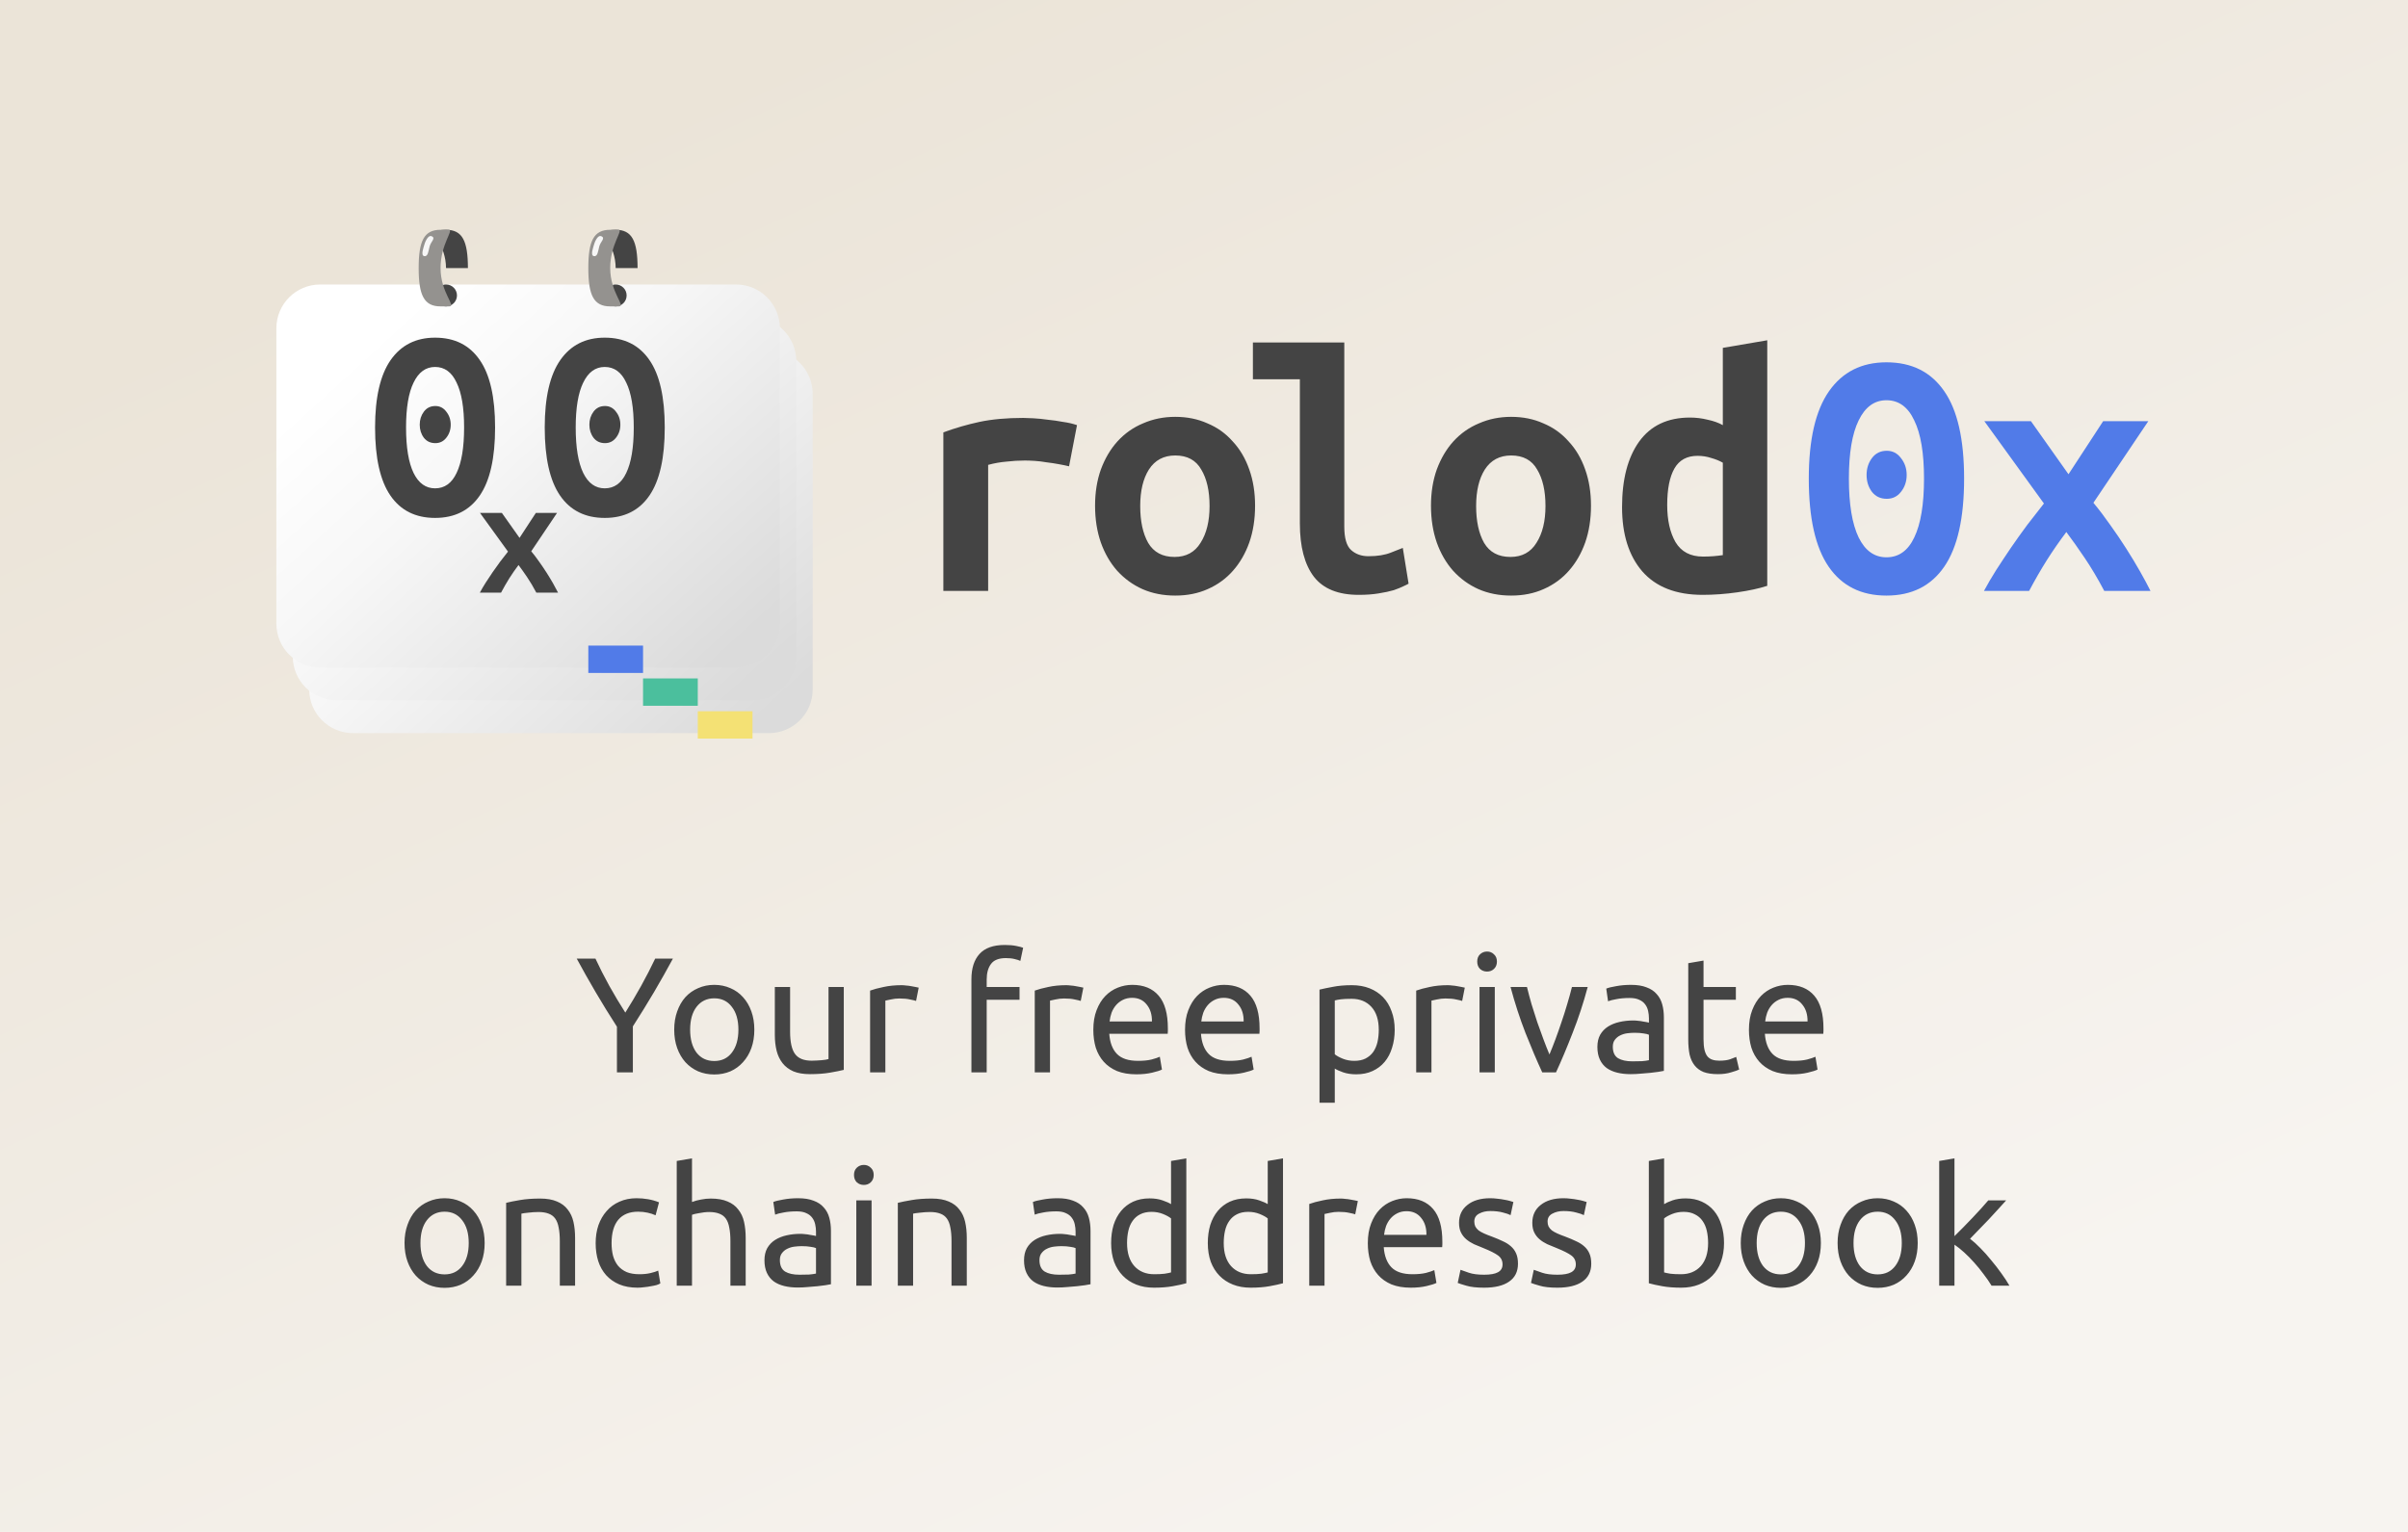 <svg width="440" height="280" viewBox="0 0 440 280" fill="none" xmlns="http://www.w3.org/2000/svg">
<rect width="440" height="280" fill="url(#paint0_linear_101_498)"/>
<path d="M112.73 196V187.66C111.35 185.52 110.05 183.41 108.83 181.33C107.61 179.25 106.46 177.21 105.38 175.21H108.8C109.56 176.85 110.41 178.52 111.35 180.22C112.29 181.9 113.26 183.52 114.26 185.08C115.24 183.52 116.2 181.9 117.14 180.22C118.08 178.52 118.94 176.85 119.72 175.21H122.96C121.88 177.21 120.73 179.25 119.51 181.33C118.29 183.39 117 185.48 115.64 187.6V196H112.73ZM137.835 188.2C137.835 189.44 137.655 190.56 137.295 191.56C136.935 192.56 136.425 193.42 135.765 194.14C135.125 194.86 134.355 195.42 133.455 195.82C132.555 196.2 131.575 196.39 130.515 196.39C129.455 196.39 128.475 196.2 127.575 195.82C126.675 195.42 125.895 194.86 125.235 194.14C124.595 193.42 124.095 192.56 123.735 191.56C123.375 190.56 123.195 189.44 123.195 188.2C123.195 186.98 123.375 185.87 123.735 184.87C124.095 183.85 124.595 182.98 125.235 182.26C125.895 181.54 126.675 180.99 127.575 180.61C128.475 180.21 129.455 180.01 130.515 180.01C131.575 180.01 132.555 180.21 133.455 180.61C134.355 180.99 135.125 181.54 135.765 182.26C136.425 182.98 136.935 183.85 137.295 184.87C137.655 185.87 137.835 186.98 137.835 188.2ZM134.925 188.2C134.925 186.44 134.525 185.05 133.725 184.03C132.945 182.99 131.875 182.47 130.515 182.47C129.155 182.47 128.075 182.99 127.275 184.03C126.495 185.05 126.105 186.44 126.105 188.2C126.105 189.96 126.495 191.36 127.275 192.4C128.075 193.42 129.155 193.93 130.515 193.93C131.875 193.93 132.945 193.42 133.725 192.4C134.525 191.36 134.925 189.96 134.925 188.2ZM154.18 195.55C153.54 195.71 152.69 195.88 151.63 196.06C150.59 196.24 149.38 196.33 148 196.33C146.8 196.33 145.79 196.16 144.97 195.82C144.15 195.46 143.49 194.96 142.99 194.32C142.49 193.68 142.13 192.93 141.91 192.07C141.69 191.19 141.58 190.22 141.58 189.16V180.4H144.37V188.56C144.37 190.46 144.67 191.82 145.27 192.64C145.87 193.46 146.88 193.87 148.3 193.87C148.6 193.87 148.91 193.86 149.23 193.84C149.55 193.82 149.85 193.8 150.13 193.78C150.41 193.74 150.66 193.71 150.88 193.69C151.12 193.65 151.29 193.61 151.39 193.57V180.4H154.18V195.55ZM164.747 180.07C164.987 180.07 165.257 180.09 165.557 180.13C165.877 180.15 166.187 180.19 166.487 180.25C166.787 180.29 167.057 180.34 167.297 180.4C167.557 180.44 167.747 180.48 167.867 180.52L167.387 182.95C167.167 182.87 166.797 182.78 166.277 182.68C165.777 182.56 165.127 182.5 164.327 182.5C163.807 182.5 163.287 182.56 162.767 182.68C162.267 182.78 161.937 182.85 161.777 182.89V196H158.987V181.06C159.647 180.82 160.467 180.6 161.447 180.4C162.427 180.18 163.527 180.07 164.747 180.07ZM183.593 172.72C184.413 172.72 185.113 172.78 185.693 172.9C186.293 173.02 186.713 173.13 186.953 173.23L186.443 175.63C186.203 175.51 185.863 175.4 185.423 175.3C184.983 175.18 184.443 175.12 183.803 175.12C182.503 175.12 181.593 175.48 181.073 176.2C180.553 176.9 180.293 177.85 180.293 179.05V180.4H186.293V182.74H180.293V196H177.503V178.99C177.503 176.99 177.993 175.45 178.973 174.37C179.953 173.27 181.493 172.72 183.593 172.72ZM194.835 180.07C195.075 180.07 195.345 180.09 195.645 180.13C195.965 180.15 196.275 180.19 196.575 180.25C196.875 180.29 197.145 180.34 197.385 180.4C197.645 180.44 197.835 180.48 197.955 180.52L197.475 182.95C197.255 182.87 196.885 182.78 196.365 182.68C195.865 182.56 195.215 182.5 194.415 182.5C193.895 182.5 193.375 182.56 192.855 182.68C192.355 182.78 192.025 182.85 191.865 182.89V196H189.075V181.06C189.735 180.82 190.555 180.6 191.535 180.4C192.515 180.18 193.615 180.07 194.835 180.07ZM199.777 188.23C199.777 186.85 199.977 185.65 200.377 184.63C200.777 183.59 201.307 182.73 201.967 182.05C202.627 181.37 203.387 180.86 204.247 180.52C205.107 180.18 205.987 180.01 206.887 180.01C208.987 180.01 210.597 180.67 211.717 181.99C212.837 183.29 213.397 185.28 213.397 187.96C213.397 188.08 213.397 188.24 213.397 188.44C213.397 188.62 213.387 188.79 213.367 188.95H202.687C202.807 190.57 203.277 191.8 204.097 192.64C204.917 193.48 206.197 193.9 207.937 193.9C208.917 193.9 209.737 193.82 210.397 193.66C211.077 193.48 211.587 193.31 211.927 193.15L212.317 195.49C211.977 195.67 211.377 195.86 210.517 196.06C209.677 196.26 208.717 196.36 207.637 196.36C206.277 196.36 205.097 196.16 204.097 195.76C203.117 195.34 202.307 194.77 201.667 194.05C201.027 193.33 200.547 192.48 200.227 191.5C199.927 190.5 199.777 189.41 199.777 188.23ZM210.487 186.7C210.507 185.44 210.187 184.41 209.527 183.61C208.887 182.79 207.997 182.38 206.857 182.38C206.217 182.38 205.647 182.51 205.147 182.77C204.667 183.01 204.257 183.33 203.917 183.73C203.577 184.13 203.307 184.59 203.107 185.11C202.927 185.63 202.807 186.16 202.747 186.7H210.487ZM216.535 188.23C216.535 186.85 216.735 185.65 217.135 184.63C217.535 183.59 218.065 182.73 218.725 182.05C219.385 181.37 220.145 180.86 221.005 180.52C221.865 180.18 222.745 180.01 223.645 180.01C225.745 180.01 227.355 180.67 228.475 181.99C229.595 183.29 230.155 185.28 230.155 187.96C230.155 188.08 230.155 188.24 230.155 188.44C230.155 188.62 230.145 188.79 230.125 188.95H219.445C219.565 190.57 220.035 191.8 220.855 192.64C221.675 193.48 222.955 193.9 224.695 193.9C225.675 193.9 226.495 193.82 227.155 193.66C227.835 193.48 228.345 193.31 228.685 193.15L229.075 195.49C228.735 195.67 228.135 195.86 227.275 196.06C226.435 196.26 225.475 196.36 224.395 196.36C223.035 196.36 221.855 196.16 220.855 195.76C219.875 195.34 219.065 194.77 218.425 194.05C217.785 193.33 217.305 192.48 216.985 191.5C216.685 190.5 216.535 189.41 216.535 188.23ZM227.245 186.7C227.265 185.44 226.945 184.41 226.285 183.61C225.645 182.79 224.755 182.38 223.615 182.38C222.975 182.38 222.405 182.51 221.905 182.77C221.425 183.01 221.015 183.33 220.675 183.73C220.335 184.13 220.065 184.59 219.865 185.11C219.685 185.63 219.565 186.16 219.505 186.7H227.245ZM251.936 188.23C251.936 186.41 251.486 185.01 250.586 184.03C249.686 183.05 248.486 182.56 246.986 182.56C246.146 182.56 245.486 182.59 245.006 182.65C244.546 182.71 244.176 182.78 243.896 182.86V192.7C244.236 192.98 244.726 193.25 245.366 193.51C246.006 193.77 246.706 193.9 247.466 193.9C248.266 193.9 248.946 193.76 249.506 193.48C250.086 193.18 250.556 192.78 250.916 192.28C251.276 191.76 251.536 191.16 251.696 190.48C251.856 189.78 251.936 189.03 251.936 188.23ZM254.846 188.23C254.846 189.41 254.686 190.5 254.366 191.5C254.066 192.5 253.616 193.36 253.016 194.08C252.416 194.8 251.676 195.36 250.796 195.76C249.936 196.16 248.946 196.36 247.826 196.36C246.926 196.36 246.126 196.24 245.426 196C244.746 195.76 244.236 195.53 243.896 195.31V201.55H241.106V180.88C241.766 180.72 242.586 180.55 243.566 180.37C244.566 180.17 245.716 180.07 247.016 180.07C248.216 180.07 249.296 180.26 250.256 180.64C251.216 181.02 252.036 181.56 252.716 182.26C253.396 182.96 253.916 183.82 254.276 184.84C254.656 185.84 254.846 186.97 254.846 188.23ZM264.532 180.07C264.772 180.07 265.042 180.09 265.342 180.13C265.662 180.15 265.972 180.19 266.272 180.25C266.572 180.29 266.842 180.34 267.082 180.4C267.342 180.44 267.532 180.48 267.652 180.52L267.172 182.95C266.952 182.87 266.582 182.78 266.062 182.68C265.562 182.56 264.912 182.5 264.112 182.5C263.592 182.5 263.072 182.56 262.552 182.68C262.052 182.78 261.722 182.85 261.562 182.89V196H258.772V181.06C259.432 180.82 260.252 180.6 261.232 180.4C262.212 180.18 263.312 180.07 264.532 180.07ZM273.134 196H270.344V180.4H273.134V196ZM271.724 177.58C271.224 177.58 270.794 177.42 270.434 177.1C270.094 176.76 269.924 176.31 269.924 175.75C269.924 175.19 270.094 174.75 270.434 174.43C270.794 174.09 271.224 173.92 271.724 173.92C272.224 173.92 272.644 174.09 272.984 174.43C273.344 174.75 273.524 175.19 273.524 175.75C273.524 176.31 273.344 176.76 272.984 177.1C272.644 177.42 272.224 177.58 271.724 177.58ZM290.112 180.4C289.332 183.32 288.412 186.12 287.352 188.8C286.312 191.48 285.302 193.88 284.322 196H281.802C280.822 193.88 279.802 191.48 278.742 188.8C277.702 186.12 276.792 183.32 276.012 180.4H279.012C279.252 181.38 279.532 182.43 279.852 183.55C280.192 184.65 280.542 185.75 280.902 186.85C281.282 187.93 281.662 188.98 282.042 190C282.422 191.02 282.782 191.93 283.122 192.73C283.462 191.93 283.822 191.02 284.202 190C284.582 188.98 284.952 187.93 285.312 186.85C285.692 185.75 286.042 184.65 286.362 183.55C286.702 182.43 286.992 181.38 287.232 180.4H290.112ZM298.271 193.99C298.931 193.99 299.511 193.98 300.011 193.96C300.531 193.92 300.961 193.86 301.301 193.78V189.13C301.101 189.03 300.771 188.95 300.311 188.89C299.871 188.81 299.331 188.77 298.691 188.77C298.271 188.77 297.821 188.8 297.341 188.86C296.881 188.92 296.451 189.05 296.051 189.25C295.671 189.43 295.351 189.69 295.091 190.03C294.831 190.35 294.701 190.78 294.701 191.32C294.701 192.32 295.021 193.02 295.661 193.42C296.301 193.8 297.171 193.99 298.271 193.99ZM298.031 180.01C299.151 180.01 300.091 180.16 300.851 180.46C301.631 180.74 302.251 181.15 302.711 181.69C303.191 182.21 303.531 182.84 303.731 183.58C303.931 184.3 304.031 185.1 304.031 185.98V195.73C303.791 195.77 303.451 195.83 303.011 195.91C302.591 195.97 302.111 196.03 301.571 196.09C301.031 196.15 300.441 196.2 299.801 196.24C299.181 196.3 298.561 196.33 297.941 196.33C297.061 196.33 296.251 196.24 295.511 196.06C294.771 195.88 294.131 195.6 293.591 195.22C293.051 194.82 292.631 194.3 292.331 193.66C292.031 193.02 291.881 192.25 291.881 191.35C291.881 190.49 292.051 189.75 292.391 189.13C292.751 188.51 293.231 188.01 293.831 187.63C294.431 187.25 295.131 186.97 295.931 186.79C296.731 186.61 297.571 186.52 298.451 186.52C298.731 186.52 299.021 186.54 299.321 186.58C299.621 186.6 299.901 186.64 300.161 186.7C300.441 186.74 300.681 186.78 300.881 186.82C301.081 186.86 301.221 186.89 301.301 186.91V186.13C301.301 185.67 301.251 185.22 301.151 184.78C301.051 184.32 300.871 183.92 300.611 183.58C300.351 183.22 299.991 182.94 299.531 182.74C299.091 182.52 298.511 182.41 297.791 182.41C296.871 182.41 296.061 182.48 295.361 182.62C294.681 182.74 294.171 182.87 293.831 183.01L293.501 180.7C293.861 180.54 294.461 180.39 295.301 180.25C296.141 180.09 297.051 180.01 298.031 180.01ZM311.275 180.4H317.185V182.74H311.275V189.94C311.275 190.72 311.335 191.37 311.455 191.89C311.575 192.39 311.755 192.79 311.995 193.09C312.235 193.37 312.535 193.57 312.895 193.69C313.255 193.81 313.675 193.87 314.155 193.87C314.995 193.87 315.665 193.78 316.165 193.6C316.685 193.4 317.045 193.26 317.245 193.18L317.785 195.49C317.505 195.63 317.015 195.8 316.315 196C315.615 196.22 314.815 196.33 313.915 196.33C312.855 196.33 311.975 196.2 311.275 195.94C310.595 195.66 310.045 195.25 309.625 194.71C309.205 194.17 308.905 193.51 308.725 192.73C308.565 191.93 308.485 191.01 308.485 189.97V176.05L311.275 175.57V180.4ZM319.572 188.23C319.572 186.85 319.772 185.65 320.172 184.63C320.572 183.59 321.102 182.73 321.762 182.05C322.422 181.37 323.182 180.86 324.042 180.52C324.902 180.18 325.782 180.01 326.682 180.01C328.782 180.01 330.392 180.67 331.512 181.99C332.632 183.29 333.192 185.28 333.192 187.96C333.192 188.08 333.192 188.24 333.192 188.44C333.192 188.62 333.182 188.79 333.162 188.95H322.482C322.602 190.57 323.072 191.8 323.892 192.64C324.712 193.48 325.992 193.9 327.732 193.9C328.712 193.9 329.532 193.82 330.192 193.66C330.872 193.48 331.382 193.31 331.722 193.15L332.112 195.49C331.772 195.67 331.172 195.86 330.312 196.06C329.472 196.26 328.512 196.36 327.432 196.36C326.072 196.36 324.892 196.16 323.892 195.76C322.912 195.34 322.102 194.77 321.462 194.05C320.822 193.33 320.342 192.48 320.022 191.5C319.722 190.5 319.572 189.41 319.572 188.23ZM330.282 186.7C330.302 185.44 329.982 184.41 329.322 183.61C328.682 182.79 327.792 182.38 326.652 182.38C326.012 182.38 325.442 182.51 324.942 182.77C324.462 183.01 324.052 183.33 323.712 183.73C323.372 184.13 323.102 184.59 322.902 185.11C322.722 185.63 322.602 186.16 322.542 186.7H330.282ZM88.558 227.2C88.558 228.44 88.378 229.56 88.018 230.56C87.658 231.56 87.148 232.42 86.488 233.14C85.848 233.86 85.078 234.42 84.178 234.82C83.278 235.2 82.298 235.39 81.238 235.39C80.178 235.39 79.198 235.2 78.298 234.82C77.398 234.42 76.618 233.86 75.958 233.14C75.318 232.42 74.818 231.56 74.458 230.56C74.098 229.56 73.918 228.44 73.918 227.2C73.918 225.98 74.098 224.87 74.458 223.87C74.818 222.85 75.318 221.98 75.958 221.26C76.618 220.54 77.398 219.99 78.298 219.61C79.198 219.21 80.178 219.01 81.238 219.01C82.298 219.01 83.278 219.21 84.178 219.61C85.078 219.99 85.848 220.54 86.488 221.26C87.148 221.98 87.658 222.85 88.018 223.87C88.378 224.87 88.558 225.98 88.558 227.2ZM85.648 227.2C85.648 225.44 85.248 224.05 84.448 223.03C83.668 221.99 82.598 221.47 81.238 221.47C79.878 221.47 78.798 221.99 77.998 223.03C77.218 224.05 76.828 225.44 76.828 227.2C76.828 228.96 77.218 230.36 77.998 231.4C78.798 232.42 79.878 232.93 81.238 232.93C82.598 232.93 83.668 232.42 84.448 231.4C85.248 230.36 85.648 228.96 85.648 227.2ZM92.483 219.85C93.123 219.69 93.973 219.52 95.033 219.34C96.093 219.16 97.313 219.07 98.693 219.07C99.933 219.07 100.963 219.25 101.783 219.61C102.603 219.95 103.253 220.44 103.733 221.08C104.233 221.7 104.583 222.45 104.783 223.33C104.983 224.21 105.083 225.18 105.083 226.24V235H102.293V226.84C102.293 225.88 102.223 225.06 102.083 224.38C101.963 223.7 101.753 223.15 101.453 222.73C101.153 222.31 100.753 222.01 100.253 221.83C99.753 221.63 99.133 221.53 98.393 221.53C98.093 221.53 97.783 221.54 97.463 221.56C97.143 221.58 96.833 221.61 96.533 221.65C96.253 221.67 95.993 221.7 95.753 221.74C95.533 221.78 95.373 221.81 95.273 221.83V235H92.483V219.85ZM116.49 235.36C115.23 235.36 114.12 235.16 113.16 234.76C112.22 234.36 111.42 233.8 110.76 233.08C110.12 232.36 109.64 231.51 109.32 230.53C109 229.53 108.84 228.43 108.84 227.23C108.84 226.03 109.01 224.93 109.35 223.93C109.71 222.93 110.21 222.07 110.85 221.35C111.49 220.61 112.27 220.04 113.19 219.64C114.13 219.22 115.17 219.01 116.31 219.01C117.01 219.01 117.71 219.07 118.41 219.19C119.11 219.31 119.78 219.5 120.42 219.76L119.79 222.13C119.37 221.93 118.88 221.77 118.32 221.65C117.78 221.53 117.2 221.47 116.58 221.47C115.02 221.47 113.82 221.96 112.98 222.94C112.16 223.92 111.75 225.35 111.75 227.23C111.75 228.07 111.84 228.84 112.02 229.54C112.22 230.24 112.52 230.84 112.92 231.34C113.34 231.84 113.87 232.23 114.51 232.51C115.15 232.77 115.93 232.9 116.85 232.9C117.59 232.9 118.26 232.83 118.86 232.69C119.46 232.55 119.93 232.4 120.27 232.24L120.66 234.58C120.5 234.68 120.27 234.78 119.97 234.88C119.67 234.96 119.33 235.03 118.95 235.09C118.57 235.17 118.16 235.23 117.72 235.27C117.3 235.33 116.89 235.36 116.49 235.36ZM123.655 235V212.2L126.445 211.72V219.7C126.965 219.5 127.515 219.35 128.095 219.25C128.695 219.13 129.285 219.07 129.865 219.07C131.105 219.07 132.135 219.25 132.955 219.61C133.775 219.95 134.425 220.44 134.905 221.08C135.405 221.7 135.755 222.45 135.955 223.33C136.155 224.21 136.255 225.18 136.255 226.24V235H133.465V226.84C133.465 225.88 133.395 225.06 133.255 224.38C133.135 223.7 132.925 223.15 132.625 222.73C132.325 222.31 131.925 222.01 131.425 221.83C130.925 221.63 130.305 221.53 129.565 221.53C129.265 221.53 128.955 221.55 128.635 221.59C128.315 221.63 128.005 221.68 127.705 221.74C127.425 221.78 127.165 221.83 126.925 221.89C126.705 221.95 126.545 222 126.445 222.04V235H123.655ZM146.074 232.99C146.734 232.99 147.314 232.98 147.814 232.96C148.334 232.92 148.764 232.86 149.104 232.78V228.13C148.904 228.03 148.574 227.95 148.114 227.89C147.674 227.81 147.134 227.77 146.494 227.77C146.074 227.77 145.624 227.8 145.144 227.86C144.684 227.92 144.254 228.05 143.854 228.25C143.474 228.43 143.154 228.69 142.894 229.03C142.634 229.35 142.504 229.78 142.504 230.32C142.504 231.32 142.824 232.02 143.464 232.42C144.104 232.8 144.974 232.99 146.074 232.99ZM145.834 219.01C146.954 219.01 147.894 219.16 148.654 219.46C149.434 219.74 150.054 220.15 150.514 220.69C150.994 221.21 151.334 221.84 151.534 222.58C151.734 223.3 151.834 224.1 151.834 224.98V234.73C151.594 234.77 151.254 234.83 150.814 234.91C150.394 234.97 149.914 235.03 149.374 235.09C148.834 235.15 148.244 235.2 147.604 235.24C146.984 235.3 146.364 235.33 145.744 235.33C144.864 235.33 144.054 235.24 143.314 235.06C142.574 234.88 141.934 234.6 141.394 234.22C140.854 233.82 140.434 233.3 140.134 232.66C139.834 232.02 139.684 231.25 139.684 230.35C139.684 229.49 139.854 228.75 140.194 228.13C140.554 227.51 141.034 227.01 141.634 226.63C142.234 226.25 142.934 225.97 143.734 225.79C144.534 225.61 145.374 225.52 146.254 225.52C146.534 225.52 146.824 225.54 147.124 225.58C147.424 225.6 147.704 225.64 147.964 225.7C148.244 225.74 148.484 225.78 148.684 225.82C148.884 225.86 149.024 225.89 149.104 225.91V225.13C149.104 224.67 149.054 224.22 148.954 223.78C148.854 223.32 148.674 222.92 148.414 222.58C148.154 222.22 147.794 221.94 147.334 221.74C146.894 221.52 146.314 221.41 145.594 221.41C144.674 221.41 143.864 221.48 143.164 221.62C142.484 221.74 141.974 221.87 141.634 222.01L141.304 219.7C141.664 219.54 142.264 219.39 143.104 219.25C143.944 219.09 144.854 219.01 145.834 219.01ZM159.257 235H156.467V219.4H159.257V235ZM157.847 216.58C157.347 216.58 156.917 216.42 156.557 216.1C156.217 215.76 156.047 215.31 156.047 214.75C156.047 214.19 156.217 213.75 156.557 213.43C156.917 213.09 157.347 212.92 157.847 212.92C158.347 212.92 158.767 213.09 159.107 213.43C159.467 213.75 159.647 214.19 159.647 214.75C159.647 215.31 159.467 215.76 159.107 216.1C158.767 216.42 158.347 216.58 157.847 216.58ZM164.055 219.85C164.695 219.69 165.545 219.52 166.605 219.34C167.665 219.16 168.885 219.07 170.265 219.07C171.505 219.07 172.535 219.25 173.355 219.61C174.175 219.95 174.825 220.44 175.305 221.08C175.805 221.7 176.155 222.45 176.355 223.33C176.555 224.21 176.655 225.18 176.655 226.24V235H173.865V226.84C173.865 225.88 173.795 225.06 173.655 224.38C173.535 223.7 173.325 223.15 173.025 222.73C172.725 222.31 172.325 222.01 171.825 221.83C171.325 221.63 170.705 221.53 169.965 221.53C169.665 221.53 169.355 221.54 169.035 221.56C168.715 221.58 168.405 221.61 168.105 221.65C167.825 221.67 167.565 221.7 167.325 221.74C167.105 221.78 166.945 221.81 166.845 221.83V235H164.055V219.85ZM193.505 232.99C194.165 232.99 194.745 232.98 195.245 232.96C195.765 232.92 196.195 232.86 196.535 232.78V228.13C196.335 228.03 196.005 227.95 195.545 227.89C195.105 227.81 194.565 227.77 193.925 227.77C193.505 227.77 193.055 227.8 192.575 227.86C192.115 227.92 191.685 228.05 191.285 228.25C190.905 228.43 190.585 228.69 190.325 229.03C190.065 229.35 189.935 229.78 189.935 230.32C189.935 231.32 190.255 232.02 190.895 232.42C191.535 232.8 192.405 232.99 193.505 232.99ZM193.265 219.01C194.385 219.01 195.325 219.16 196.085 219.46C196.865 219.74 197.485 220.15 197.945 220.69C198.425 221.21 198.765 221.84 198.965 222.58C199.165 223.3 199.265 224.1 199.265 224.98V234.73C199.025 234.77 198.685 234.83 198.245 234.91C197.825 234.97 197.345 235.03 196.805 235.09C196.265 235.15 195.675 235.2 195.035 235.24C194.415 235.3 193.795 235.33 193.175 235.33C192.295 235.33 191.485 235.24 190.745 235.06C190.005 234.88 189.365 234.6 188.825 234.22C188.285 233.82 187.865 233.3 187.565 232.66C187.265 232.02 187.115 231.25 187.115 230.35C187.115 229.49 187.285 228.75 187.625 228.13C187.985 227.51 188.465 227.01 189.065 226.63C189.665 226.25 190.365 225.97 191.165 225.79C191.965 225.61 192.805 225.52 193.685 225.52C193.965 225.52 194.255 225.54 194.555 225.58C194.855 225.6 195.135 225.64 195.395 225.7C195.675 225.74 195.915 225.78 196.115 225.82C196.315 225.86 196.455 225.89 196.535 225.91V225.13C196.535 224.67 196.485 224.22 196.385 223.78C196.285 223.32 196.105 222.92 195.845 222.58C195.585 222.22 195.225 221.94 194.765 221.74C194.325 221.52 193.745 221.41 193.025 221.41C192.105 221.41 191.295 221.48 190.595 221.62C189.915 221.74 189.405 221.87 189.065 222.01L188.735 219.7C189.095 219.54 189.695 219.39 190.535 219.25C191.375 219.09 192.285 219.01 193.265 219.01ZM213.979 222.7C213.639 222.42 213.149 222.15 212.509 221.89C211.869 221.63 211.169 221.5 210.409 221.5C209.609 221.5 208.919 221.65 208.339 221.95C207.779 222.23 207.319 222.63 206.959 223.15C206.599 223.65 206.339 224.25 206.179 224.95C206.019 225.65 205.939 226.4 205.939 227.2C205.939 229.02 206.389 230.43 207.289 231.43C208.189 232.41 209.389 232.9 210.889 232.9C211.649 232.9 212.279 232.87 212.779 232.81C213.299 232.73 213.699 232.65 213.979 232.57V222.7ZM213.979 212.2L216.769 211.72V234.55C216.129 234.73 215.309 234.91 214.309 235.09C213.309 235.27 212.159 235.36 210.859 235.36C209.659 235.36 208.579 235.17 207.619 234.79C206.659 234.41 205.839 233.87 205.159 233.17C204.479 232.47 203.949 231.62 203.569 230.62C203.209 229.6 203.029 228.46 203.029 227.2C203.029 226 203.179 224.9 203.479 223.9C203.799 222.9 204.259 222.04 204.859 221.32C205.459 220.6 206.189 220.04 207.049 219.64C207.929 219.24 208.929 219.04 210.049 219.04C210.949 219.04 211.739 219.16 212.419 219.4C213.119 219.64 213.639 219.87 213.979 220.09V212.2ZM231.645 222.7C231.305 222.42 230.815 222.15 230.175 221.89C229.535 221.63 228.835 221.5 228.075 221.5C227.275 221.5 226.585 221.65 226.005 221.95C225.445 222.23 224.985 222.63 224.625 223.15C224.265 223.65 224.005 224.25 223.845 224.95C223.685 225.65 223.605 226.4 223.605 227.2C223.605 229.02 224.055 230.43 224.955 231.43C225.855 232.41 227.055 232.9 228.555 232.9C229.315 232.9 229.945 232.87 230.445 232.81C230.965 232.73 231.365 232.65 231.645 232.57V222.7ZM231.645 212.2L234.435 211.72V234.55C233.795 234.73 232.975 234.91 231.975 235.09C230.975 235.27 229.825 235.36 228.525 235.36C227.325 235.36 226.245 235.17 225.285 234.79C224.325 234.41 223.505 233.87 222.825 233.17C222.145 232.47 221.615 231.62 221.235 230.62C220.875 229.6 220.695 228.46 220.695 227.2C220.695 226 220.845 224.9 221.145 223.9C221.465 222.9 221.925 222.04 222.525 221.32C223.125 220.6 223.855 220.04 224.715 219.64C225.595 219.24 226.595 219.04 227.715 219.04C228.615 219.04 229.405 219.16 230.085 219.4C230.785 219.64 231.305 219.87 231.645 220.09V212.2ZM244.991 219.07C245.231 219.07 245.501 219.09 245.801 219.13C246.121 219.15 246.431 219.19 246.731 219.25C247.031 219.29 247.301 219.34 247.541 219.4C247.801 219.44 247.991 219.48 248.111 219.52L247.631 221.95C247.411 221.87 247.041 221.78 246.521 221.68C246.021 221.56 245.371 221.5 244.571 221.5C244.051 221.5 243.531 221.56 243.011 221.68C242.511 221.78 242.181 221.85 242.021 221.89V235H239.231V220.06C239.891 219.82 240.711 219.6 241.691 219.4C242.671 219.18 243.771 219.07 244.991 219.07ZM249.933 227.23C249.933 225.85 250.133 224.65 250.533 223.63C250.933 222.59 251.463 221.73 252.123 221.05C252.783 220.37 253.543 219.86 254.403 219.52C255.263 219.18 256.143 219.01 257.043 219.01C259.143 219.01 260.753 219.67 261.873 220.99C262.993 222.29 263.553 224.28 263.553 226.96C263.553 227.08 263.553 227.24 263.553 227.44C263.553 227.62 263.543 227.79 263.523 227.95H252.843C252.963 229.57 253.433 230.8 254.253 231.64C255.073 232.48 256.353 232.9 258.093 232.9C259.073 232.9 259.893 232.82 260.553 232.66C261.233 232.48 261.743 232.31 262.083 232.15L262.473 234.49C262.133 234.67 261.533 234.86 260.673 235.06C259.833 235.26 258.873 235.36 257.793 235.36C256.433 235.36 255.253 235.16 254.253 234.76C253.273 234.34 252.463 233.77 251.823 233.05C251.183 232.33 250.703 231.48 250.383 230.5C250.083 229.5 249.933 228.41 249.933 227.23ZM260.643 225.7C260.663 224.44 260.343 223.41 259.683 222.61C259.043 221.79 258.153 221.38 257.013 221.38C256.373 221.38 255.803 221.51 255.303 221.77C254.823 222.01 254.413 222.33 254.073 222.73C253.733 223.13 253.463 223.59 253.263 224.11C253.083 224.63 252.963 225.16 252.903 225.7H260.643ZM271.191 232.99C272.331 232.99 273.171 232.84 273.711 232.54C274.271 232.24 274.551 231.76 274.551 231.1C274.551 230.42 274.281 229.88 273.741 229.48C273.201 229.08 272.311 228.63 271.071 228.13C270.471 227.89 269.891 227.65 269.331 227.41C268.791 227.15 268.321 226.85 267.921 226.51C267.521 226.17 267.201 225.76 266.961 225.28C266.721 224.8 266.601 224.21 266.601 223.51C266.601 222.13 267.111 221.04 268.131 220.24C269.151 219.42 270.541 219.01 272.301 219.01C272.741 219.01 273.181 219.04 273.621 219.1C274.061 219.14 274.471 219.2 274.851 219.28C275.231 219.34 275.561 219.41 275.841 219.49C276.141 219.57 276.371 219.64 276.531 219.7L276.021 222.1C275.721 221.94 275.251 221.78 274.611 221.62C273.971 221.44 273.201 221.35 272.301 221.35C271.521 221.35 270.841 221.51 270.261 221.83C269.681 222.13 269.391 222.61 269.391 223.27C269.391 223.61 269.451 223.91 269.571 224.17C269.711 224.43 269.911 224.67 270.171 224.89C270.451 225.09 270.791 225.28 271.191 225.46C271.591 225.64 272.071 225.83 272.631 226.03C273.371 226.31 274.031 226.59 274.611 226.87C275.191 227.13 275.681 227.44 276.081 227.8C276.501 228.16 276.821 228.6 277.041 229.12C277.261 229.62 277.371 230.24 277.371 230.98C277.371 232.42 276.831 233.51 275.751 234.25C274.691 234.99 273.171 235.36 271.191 235.36C269.811 235.36 268.731 235.24 267.951 235C267.171 234.78 266.641 234.61 266.361 234.49L266.871 232.09C267.191 232.21 267.701 232.39 268.401 232.63C269.101 232.87 270.031 232.99 271.191 232.99ZM284.58 232.99C285.72 232.99 286.56 232.84 287.1 232.54C287.66 232.24 287.94 231.76 287.94 231.1C287.94 230.42 287.67 229.88 287.13 229.48C286.59 229.08 285.7 228.63 284.46 228.13C283.86 227.89 283.28 227.65 282.72 227.41C282.18 227.15 281.71 226.85 281.31 226.51C280.91 226.17 280.59 225.76 280.35 225.28C280.11 224.8 279.99 224.21 279.99 223.51C279.99 222.13 280.5 221.04 281.52 220.24C282.54 219.42 283.93 219.01 285.69 219.01C286.13 219.01 286.57 219.04 287.01 219.1C287.45 219.14 287.86 219.2 288.24 219.28C288.62 219.34 288.95 219.41 289.23 219.49C289.53 219.57 289.76 219.64 289.92 219.7L289.41 222.1C289.11 221.94 288.64 221.78 288 221.62C287.36 221.44 286.59 221.35 285.69 221.35C284.91 221.35 284.23 221.51 283.65 221.83C283.07 222.13 282.78 222.61 282.78 223.27C282.78 223.61 282.84 223.91 282.96 224.17C283.1 224.43 283.3 224.67 283.56 224.89C283.84 225.09 284.18 225.28 284.58 225.46C284.98 225.64 285.46 225.83 286.02 226.03C286.76 226.31 287.42 226.59 288 226.87C288.58 227.13 289.07 227.44 289.47 227.8C289.89 228.16 290.21 228.6 290.43 229.12C290.65 229.62 290.76 230.24 290.76 230.98C290.76 232.42 290.22 233.51 289.14 234.25C288.08 234.99 286.56 235.36 284.58 235.36C283.2 235.36 282.12 235.24 281.34 235C280.56 234.78 280.03 234.61 279.75 234.49L280.26 232.09C280.58 232.21 281.09 232.39 281.79 232.63C282.49 232.87 283.42 232.99 284.58 232.99ZM304.072 220.09C304.412 219.87 304.922 219.64 305.602 219.4C306.302 219.16 307.102 219.04 308.002 219.04C309.122 219.04 310.112 219.24 310.972 219.64C311.852 220.04 312.592 220.6 313.192 221.32C313.792 222.04 314.242 222.9 314.542 223.9C314.862 224.9 315.022 226 315.022 227.2C315.022 228.46 314.832 229.6 314.452 230.62C314.092 231.62 313.572 232.47 312.892 233.17C312.212 233.87 311.392 234.41 310.432 234.79C309.472 235.17 308.392 235.36 307.192 235.36C305.892 235.36 304.742 235.27 303.742 235.09C302.742 234.91 301.922 234.73 301.282 234.55V212.2L304.072 211.72V220.09ZM304.072 232.57C304.352 232.65 304.742 232.73 305.242 232.81C305.762 232.87 306.402 232.9 307.162 232.9C308.662 232.9 309.862 232.41 310.762 231.43C311.662 230.43 312.112 229.02 312.112 227.2C312.112 226.4 312.032 225.65 311.872 224.95C311.712 224.25 311.452 223.65 311.092 223.15C310.732 222.63 310.262 222.23 309.682 221.95C309.122 221.65 308.442 221.5 307.642 221.5C306.882 221.5 306.182 221.63 305.542 221.89C304.902 222.15 304.412 222.42 304.072 222.7V232.57ZM332.718 227.2C332.718 228.44 332.538 229.56 332.178 230.56C331.818 231.56 331.308 232.42 330.648 233.14C330.008 233.86 329.238 234.42 328.338 234.82C327.438 235.2 326.458 235.39 325.398 235.39C324.338 235.39 323.358 235.2 322.458 234.82C321.558 234.42 320.778 233.86 320.118 233.14C319.478 232.42 318.978 231.56 318.618 230.56C318.258 229.56 318.078 228.44 318.078 227.2C318.078 225.98 318.258 224.87 318.618 223.87C318.978 222.85 319.478 221.98 320.118 221.26C320.778 220.54 321.558 219.99 322.458 219.61C323.358 219.21 324.338 219.01 325.398 219.01C326.458 219.01 327.438 219.21 328.338 219.61C329.238 219.99 330.008 220.54 330.648 221.26C331.308 221.98 331.818 222.85 332.178 223.87C332.538 224.87 332.718 225.98 332.718 227.2ZM329.808 227.2C329.808 225.44 329.408 224.05 328.608 223.03C327.828 221.99 326.758 221.47 325.398 221.47C324.038 221.47 322.958 221.99 322.158 223.03C321.378 224.05 320.988 225.44 320.988 227.2C320.988 228.96 321.378 230.36 322.158 231.4C322.958 232.42 324.038 232.93 325.398 232.93C326.758 232.93 327.828 232.42 328.608 231.4C329.408 230.36 329.808 228.96 329.808 227.2ZM350.413 227.2C350.413 228.44 350.233 229.56 349.873 230.56C349.513 231.56 349.003 232.42 348.343 233.14C347.703 233.86 346.933 234.42 346.033 234.82C345.133 235.2 344.153 235.39 343.093 235.39C342.033 235.39 341.053 235.2 340.153 234.82C339.253 234.42 338.473 233.86 337.813 233.14C337.173 232.42 336.673 231.56 336.313 230.56C335.953 229.56 335.773 228.44 335.773 227.2C335.773 225.98 335.953 224.87 336.313 223.87C336.673 222.85 337.173 221.98 337.813 221.26C338.473 220.54 339.253 219.99 340.153 219.61C341.053 219.21 342.033 219.01 343.093 219.01C344.153 219.01 345.133 219.21 346.033 219.61C346.933 219.99 347.703 220.54 348.343 221.26C349.003 221.98 349.513 222.85 349.873 223.87C350.233 224.87 350.413 225.98 350.413 227.2ZM347.503 227.2C347.503 225.44 347.103 224.05 346.303 223.03C345.523 221.99 344.453 221.47 343.093 221.47C341.733 221.47 340.653 221.99 339.853 223.03C339.073 224.05 338.683 225.44 338.683 227.2C338.683 228.96 339.073 230.36 339.853 231.4C340.653 232.42 341.733 232.93 343.093 232.93C344.453 232.93 345.523 232.42 346.303 231.4C347.103 230.36 347.503 228.96 347.503 227.2ZM359.978 226.42C360.578 226.88 361.208 227.45 361.868 228.13C362.548 228.81 363.208 229.55 363.848 230.35C364.508 231.13 365.128 231.93 365.708 232.75C366.288 233.55 366.778 234.3 367.178 235H363.908C363.488 234.3 362.998 233.59 362.438 232.87C361.898 232.13 361.328 231.43 360.728 230.77C360.128 230.09 359.518 229.47 358.898 228.91C358.278 228.35 357.688 227.88 357.128 227.5V235H354.338V212.2L357.128 211.72V225.94C357.608 225.46 358.138 224.93 358.718 224.35C359.298 223.77 359.868 223.18 360.428 222.58C360.988 221.98 361.518 221.41 362.018 220.87C362.518 220.31 362.948 219.82 363.308 219.4H366.578C366.118 219.9 365.618 220.45 365.078 221.05C364.538 221.65 363.978 222.26 363.398 222.88C362.818 223.48 362.228 224.09 361.628 224.71C361.048 225.31 360.498 225.88 359.978 226.42Z" fill="#444444"/>
<g clip-path="url(#clip0_101_498)">
<g filter="url(#filter0_d_101_498)">
<path d="M54.5 68C54.5 63.582 58.082 60 62.5 60H138.5C142.918 60 146.5 63.582 146.5 68V122C146.5 126.418 142.918 130 138.5 130H62.5C58.082 130 54.5 126.418 54.5 122V68Z" fill="url(#paint1_linear_101_498)"/>
</g>
<g filter="url(#filter1_d_101_498)">
<path d="M127.5 129H137.5V134H127.5V129Z" fill="#F4E174"/>
</g>
<g filter="url(#filter2_d_101_498)">
<path d="M51.5 62C51.5 57.582 55.082 54 59.5 54H135.5C139.918 54 143.5 57.582 143.5 62V116C143.5 120.418 139.918 124 135.5 124H59.5C55.082 124 51.5 120.418 51.5 116V62Z" fill="url(#paint2_linear_101_498)"/>
</g>
<g filter="url(#filter3_d_101_498)">
<path d="M117.5 123H127.5V128H117.5V123Z" fill="#4BBF9D"/>
</g>
<g filter="url(#filter4_d_101_498)">
<path d="M48.5 56C48.5 51.582 52.082 48 56.5 48H132.5C136.918 48 140.5 51.582 140.5 56V110C140.5 114.418 136.918 118 132.5 118H56.5C52.082 118 48.5 114.418 48.5 110V56Z" fill="url(#paint3_linear_101_498)"/>
</g>
<g filter="url(#filter5_d_101_498)">
<path d="M107.5 117H117.5V122H107.5V117Z" fill="#517BE8"/>
</g>
<path d="M94.932 98.311L97.908 93.754H101.783L97.071 100.76C97.567 101.359 98.053 102 98.528 102.682C99.004 103.343 99.458 104.015 99.892 104.697C100.326 105.379 100.719 106.03 101.07 106.65C101.422 107.27 101.721 107.828 101.969 108.324H98.001C97.443 107.27 96.885 106.33 96.327 105.503C95.769 104.676 95.242 103.932 94.746 103.271C94.126 104.098 93.568 104.904 93.072 105.689C92.576 106.474 92.07 107.353 91.553 108.324H87.678C87.988 107.745 88.34 107.146 88.732 106.526C89.146 105.885 89.569 105.245 90.003 104.604C90.458 103.943 90.923 103.292 91.398 102.651C91.894 102.01 92.37 101.401 92.824 100.822L87.709 93.754H91.708L94.932 98.311Z" fill="#444444"/>
<path d="M121.465 78.139C121.465 83.715 120.53 87.863 118.66 90.583C116.79 93.303 114.07 94.663 110.5 94.663C106.93 94.663 104.21 93.303 102.34 90.583C100.47 87.863 99.535 83.715 99.535 78.139C99.535 72.631 100.487 68.517 102.391 65.797C104.295 63.077 106.998 61.717 110.5 61.717C114.07 61.717 116.79 63.077 118.66 65.797C120.53 68.483 121.465 72.597 121.465 78.139ZM115.804 78.139C115.804 74.535 115.345 71.798 114.427 69.928C113.543 68.024 112.234 67.072 110.5 67.072C108.8 67.072 107.491 68.024 106.573 69.928C105.655 71.798 105.196 74.535 105.196 78.139C105.196 81.777 105.655 84.548 106.573 86.452C107.491 88.322 108.8 89.257 110.5 89.257C112.234 89.257 113.543 88.322 114.427 86.452C115.345 84.548 115.804 81.777 115.804 78.139ZM113.356 77.629C113.356 78.547 113.084 79.346 112.54 80.026C112.03 80.672 111.367 80.995 110.551 80.995C109.667 80.995 108.97 80.672 108.46 80.026C107.95 79.346 107.695 78.547 107.695 77.629C107.695 76.711 107.95 75.912 108.46 75.232C108.97 74.552 109.667 74.212 110.551 74.212C111.367 74.212 112.03 74.552 112.54 75.232C113.084 75.912 113.356 76.711 113.356 77.629Z" fill="#444444"/>
<path d="M90.465 78.139C90.465 83.715 89.53 87.863 87.66 90.583C85.79 93.303 83.07 94.663 79.5 94.663C75.93 94.663 73.21 93.303 71.34 90.583C69.47 87.863 68.535 83.715 68.535 78.139C68.535 72.631 69.487 68.517 71.391 65.797C73.295 63.077 75.998 61.717 79.5 61.717C83.07 61.717 85.79 63.077 87.66 65.797C89.53 68.483 90.465 72.597 90.465 78.139ZM84.804 78.139C84.804 74.535 84.345 71.798 83.427 69.928C82.543 68.024 81.234 67.072 79.5 67.072C77.8 67.072 76.491 68.024 75.573 69.928C74.655 71.798 74.196 74.535 74.196 78.139C74.196 81.777 74.655 84.548 75.573 86.452C76.491 88.322 77.8 89.257 79.5 89.257C81.234 89.257 82.543 88.322 83.427 86.452C84.345 84.548 84.804 81.777 84.804 78.139ZM82.356 77.629C82.356 78.547 82.084 79.346 81.54 80.026C81.03 80.672 80.367 80.995 79.551 80.995C78.667 80.995 77.97 80.672 77.46 80.026C76.95 79.346 76.695 78.547 76.695 77.629C76.695 76.711 76.95 75.912 77.46 75.232C77.97 74.552 78.667 74.212 79.551 74.212C80.367 74.212 81.03 74.552 81.54 75.232C82.084 75.912 82.356 76.711 82.356 77.629Z" fill="#444444"/>
<g filter="url(#filter6_d_101_498)">
<path fill-rule="evenodd" clip-rule="evenodd" d="M115.5 48C115.494 43.031 114.491 41 111.5 41C109.23 41 109.536 41.658 110.226 43.14C110.748 44.263 111.49 45.859 111.5 48H115.5ZM109.774 54.011C109.855 53.72 110.022 53.363 110.222 52.937C110.465 52.418 110.757 51.796 111 51.063C111.16 51.022 111.327 51 111.5 51C112.605 51 113.5 51.895 113.5 53C113.5 54.105 112.605 55 111.5 55C110.764 55 110.121 54.603 109.774 54.011Z" fill="#444444"/>
<path d="M110.5 41C107.5 41 106.5 43 106.5 48C106.5 53 107.5 55 110.5 55C111.494 55 111.829 55 112.094 55C113.413 55 110.5 52.509 110.5 48C110.5 43.6 113.001 41 112 41C111.94 41 111.567 41 110.5 41Z" fill="#94928F"/>
<path fill-rule="evenodd" clip-rule="evenodd" d="M108.91 42.188C109.662 42.556 108.722 43.16 108.499 44.05C108.277 44.941 108.203 45.95 107.51 45.814C106.817 45.678 107.433 44.157 107.51 43.816C107.587 43.475 108.157 41.82 108.91 42.188Z" fill="#F7F7F7"/>
</g>
<g filter="url(#filter7_d_101_498)">
<path fill-rule="evenodd" clip-rule="evenodd" d="M84.5 48C84.494 43.031 83.491 41 80.5 41C78.23 41 78.536 41.658 79.226 43.14C79.748 44.263 80.49 45.859 80.5 48H84.5ZM78.774 54.011C78.855 53.72 79.022 53.363 79.222 52.937C79.465 52.418 79.757 51.796 80 51.063C80.16 51.022 80.327 51 80.5 51C81.605 51 82.5 51.895 82.5 53C82.5 54.105 81.605 55 80.5 55C79.764 55 79.121 54.603 78.774 54.011Z" fill="#444444"/>
<path d="M79.5 41C76.5 41 75.5 43 75.5 48C75.5 53 76.5 55 79.5 55C80.494 55 80.829 55 81.094 55C82.412 55 79.5 52.509 79.5 48C79.5 43.6 82.001 41 81 41C80.94 41 80.567 41 79.5 41Z" fill="#94928F"/>
<path fill-rule="evenodd" clip-rule="evenodd" d="M77.91 42.188C78.662 42.556 77.722 43.16 77.499 44.05C77.277 44.941 77.203 45.95 76.51 45.814C75.817 45.678 76.433 44.157 76.51 43.816C76.587 43.475 77.157 41.82 77.91 42.188Z" fill="#F7F7F7"/>
</g>
</g>
<path d="M195.342 85.23C194.814 85.098 194.176 84.966 193.428 84.834C192.724 84.702 191.998 84.592 191.25 84.504C190.502 84.372 189.776 84.284 189.072 84.24C188.368 84.196 187.774 84.174 187.29 84.174C186.146 84.174 185.024 84.24 183.924 84.372C182.824 84.46 181.702 84.658 180.558 84.966V108H172.374V79.026C174.53 78.234 176.73 77.596 178.974 77.112C181.262 76.628 183.924 76.386 186.96 76.386C187.4 76.386 188.016 76.408 188.808 76.452C189.644 76.496 190.524 76.584 191.448 76.716C192.372 76.804 193.296 76.936 194.22 77.112C195.188 77.244 196.046 77.442 196.794 77.706L195.342 85.23ZM229.332 92.424C229.332 94.888 228.98 97.132 228.276 99.156C227.572 101.136 226.582 102.852 225.306 104.304C224.03 105.756 222.49 106.878 220.686 107.67C218.926 108.462 216.946 108.858 214.746 108.858C212.546 108.858 210.544 108.462 208.74 107.67C206.98 106.878 205.44 105.756 204.12 104.304C202.844 102.852 201.854 101.136 201.15 99.156C200.446 97.132 200.094 94.888 200.094 92.424C200.094 90.004 200.446 87.804 201.15 85.824C201.898 83.8 202.91 82.084 204.186 80.676C205.506 79.224 207.068 78.124 208.872 77.376C210.676 76.584 212.634 76.188 214.746 76.188C216.902 76.188 218.86 76.584 220.62 77.376C222.424 78.124 223.964 79.224 225.24 80.676C226.56 82.084 227.572 83.8 228.276 85.824C228.98 87.804 229.332 90.004 229.332 92.424ZM208.344 92.49C208.344 95.262 208.828 97.506 209.796 99.222C210.808 100.938 212.414 101.796 214.614 101.796C216.726 101.796 218.31 100.938 219.366 99.222C220.466 97.506 221.016 95.262 221.016 92.49C221.016 89.718 220.51 87.496 219.498 85.824C218.53 84.108 216.946 83.25 214.746 83.25C212.634 83.25 211.028 84.108 209.928 85.824C208.872 87.496 208.344 89.718 208.344 92.49ZM257.382 106.68C257.25 106.768 256.942 106.922 256.458 107.142C256.018 107.362 255.424 107.604 254.676 107.868C253.928 108.088 253.004 108.286 251.904 108.462C250.848 108.638 249.638 108.726 248.274 108.726C244.534 108.726 241.806 107.626 240.09 105.426C238.374 103.182 237.516 99.926 237.516 95.658V69.324H228.936V62.592H245.634V96.252C245.634 98.364 246.052 99.794 246.888 100.542C247.724 101.29 248.78 101.664 250.056 101.664C251.684 101.664 253.048 101.444 254.148 101.004C255.248 100.564 255.974 100.278 256.326 100.146L257.382 106.68ZM290.712 92.424C290.712 94.888 290.36 97.132 289.656 99.156C288.952 101.136 287.962 102.852 286.686 104.304C285.41 105.756 283.87 106.878 282.066 107.67C280.306 108.462 278.326 108.858 276.126 108.858C273.926 108.858 271.924 108.462 270.12 107.67C268.36 106.878 266.82 105.756 265.5 104.304C264.224 102.852 263.234 101.136 262.53 99.156C261.826 97.132 261.474 94.888 261.474 92.424C261.474 90.004 261.826 87.804 262.53 85.824C263.278 83.8 264.29 82.084 265.566 80.676C266.886 79.224 268.448 78.124 270.252 77.376C272.056 76.584 274.014 76.188 276.126 76.188C278.282 76.188 280.24 76.584 282 77.376C283.804 78.124 285.344 79.224 286.62 80.676C287.94 82.084 288.952 83.8 289.656 85.824C290.36 87.804 290.712 90.004 290.712 92.424ZM269.724 92.49C269.724 95.262 270.208 97.506 271.176 99.222C272.188 100.938 273.794 101.796 275.994 101.796C278.106 101.796 279.69 100.938 280.746 99.222C281.846 97.506 282.396 95.262 282.396 92.49C282.396 89.718 281.89 87.496 280.878 85.824C279.91 84.108 278.326 83.25 276.126 83.25C274.014 83.25 272.408 84.108 271.308 85.824C270.252 87.496 269.724 89.718 269.724 92.49ZM304.638 92.292C304.638 95.064 305.144 97.33 306.156 99.09C307.212 100.85 308.884 101.73 311.172 101.73C311.832 101.73 312.448 101.708 313.02 101.664C313.592 101.62 314.186 101.554 314.802 101.466V84.57C314.186 84.218 313.482 83.932 312.69 83.712C311.898 83.448 311.062 83.316 310.182 83.316C308.246 83.316 306.838 84.086 305.958 85.626C305.078 87.166 304.638 89.388 304.638 92.292ZM322.92 107.076C321.424 107.56 319.598 107.956 317.442 108.264C315.286 108.572 313.174 108.726 311.106 108.726C306.266 108.726 302.592 107.296 300.084 104.436C297.62 101.576 296.388 97.66 296.388 92.688C296.388 87.628 297.422 83.646 299.49 80.742C301.602 77.794 304.704 76.32 308.796 76.32C309.896 76.32 310.974 76.452 312.03 76.716C313.086 76.936 314.01 77.266 314.802 77.706V63.582L322.92 62.196V107.076Z" fill="#444444"/>
<path d="M358.89 87.474C358.89 94.69 357.68 100.058 355.26 103.578C352.84 107.098 349.32 108.858 344.7 108.858C340.08 108.858 336.56 107.098 334.14 103.578C331.72 100.058 330.51 94.69 330.51 87.474C330.51 80.346 331.742 75.022 334.206 71.502C336.67 67.982 340.168 66.222 344.7 66.222C349.32 66.222 352.84 67.982 355.26 71.502C357.68 74.978 358.89 80.302 358.89 87.474ZM351.564 87.474C351.564 82.81 350.97 79.268 349.782 76.848C348.638 74.384 346.944 73.152 344.7 73.152C342.5 73.152 340.806 74.384 339.618 76.848C338.43 79.268 337.836 82.81 337.836 87.474C337.836 92.182 338.43 95.768 339.618 98.232C340.806 100.652 342.5 101.862 344.7 101.862C346.944 101.862 348.638 100.652 349.782 98.232C350.97 95.768 351.564 92.182 351.564 87.474ZM348.396 86.814C348.396 88.002 348.044 89.036 347.34 89.916C346.68 90.752 345.822 91.17 344.766 91.17C343.622 91.17 342.72 90.752 342.06 89.916C341.4 89.036 341.07 88.002 341.07 86.814C341.07 85.626 341.4 84.592 342.06 83.712C342.72 82.832 343.622 82.392 344.766 82.392C345.822 82.392 346.68 82.832 347.34 83.712C348.044 84.592 348.396 85.626 348.396 86.814ZM377.964 86.682L384.3 76.98H392.55L382.518 91.896C383.574 93.172 384.608 94.536 385.62 95.988C386.632 97.396 387.6 98.826 388.524 100.278C389.448 101.73 390.284 103.116 391.032 104.436C391.78 105.756 392.418 106.944 392.946 108H384.498C383.31 105.756 382.122 103.754 380.934 101.994C379.746 100.234 378.624 98.65 377.568 97.242C376.248 99.002 375.06 100.718 374.004 102.39C372.948 104.062 371.87 105.932 370.77 108H362.52C363.18 106.768 363.928 105.492 364.764 104.172C365.644 102.808 366.546 101.444 367.47 100.08C368.438 98.672 369.428 97.286 370.44 95.922C371.496 94.558 372.508 93.26 373.476 92.028L362.586 76.98H371.1L377.964 86.682Z" fill="#517BE8"/>
<defs>
<filter id="filter0_d_101_498" x="54" y="60" width="97" height="76.5" filterUnits="userSpaceOnUse" color-interpolation-filters="sRGB">
<feFlood flood-opacity="0" result="BackgroundImageFix"/>
<feColorMatrix in="SourceAlpha" type="matrix" values="0 0 0 0 0 0 0 0 0 0 0 0 0 0 0 0 0 0 127 0" result="hardAlpha"/>
<feOffset dx="2" dy="4"/>
<feGaussianBlur stdDeviation="1.25"/>
<feComposite in2="hardAlpha" operator="out"/>
<feColorMatrix type="matrix" values="0 0 0 0 0 0 0 0 0 0 0 0 0 0 0 0 0 0 0.2 0"/>
<feBlend mode="normal" in2="BackgroundImageFix" result="effect1_dropShadow_101_498"/>
<feBlend mode="normal" in="SourceGraphic" in2="effect1_dropShadow_101_498" result="shape"/>
</filter>
<filter id="filter1_d_101_498" x="123.5" y="126" width="18" height="13" filterUnits="userSpaceOnUse" color-interpolation-filters="sRGB">
<feFlood flood-opacity="0" result="BackgroundImageFix"/>
<feColorMatrix in="SourceAlpha" type="matrix" values="0 0 0 0 0 0 0 0 0 0 0 0 0 0 0 0 0 0 127 0" result="hardAlpha"/>
<feOffset dy="1"/>
<feGaussianBlur stdDeviation="2"/>
<feComposite in2="hardAlpha" operator="out"/>
<feColorMatrix type="matrix" values="0 0 0 0 0 0 0 0 0 0 0 0 0 0 0 0 0 0 0.25 0"/>
<feBlend mode="normal" in2="BackgroundImageFix" result="effect1_dropShadow_101_498"/>
<feBlend mode="normal" in="SourceGraphic" in2="effect1_dropShadow_101_498" result="shape"/>
</filter>
<filter id="filter2_d_101_498" x="51" y="54" width="97" height="76.5" filterUnits="userSpaceOnUse" color-interpolation-filters="sRGB">
<feFlood flood-opacity="0" result="BackgroundImageFix"/>
<feColorMatrix in="SourceAlpha" type="matrix" values="0 0 0 0 0 0 0 0 0 0 0 0 0 0 0 0 0 0 127 0" result="hardAlpha"/>
<feOffset dx="2" dy="4"/>
<feGaussianBlur stdDeviation="1.25"/>
<feComposite in2="hardAlpha" operator="out"/>
<feColorMatrix type="matrix" values="0 0 0 0 0 0 0 0 0 0 0 0 0 0 0 0 0 0 0.2 0"/>
<feBlend mode="normal" in2="BackgroundImageFix" result="effect1_dropShadow_101_498"/>
<feBlend mode="normal" in="SourceGraphic" in2="effect1_dropShadow_101_498" result="shape"/>
</filter>
<filter id="filter3_d_101_498" x="113.5" y="120" width="18" height="13" filterUnits="userSpaceOnUse" color-interpolation-filters="sRGB">
<feFlood flood-opacity="0" result="BackgroundImageFix"/>
<feColorMatrix in="SourceAlpha" type="matrix" values="0 0 0 0 0 0 0 0 0 0 0 0 0 0 0 0 0 0 127 0" result="hardAlpha"/>
<feOffset dy="1"/>
<feGaussianBlur stdDeviation="2"/>
<feComposite in2="hardAlpha" operator="out"/>
<feColorMatrix type="matrix" values="0 0 0 0 0 0 0 0 0 0 0 0 0 0 0 0 0 0 0.25 0"/>
<feBlend mode="normal" in2="BackgroundImageFix" result="effect1_dropShadow_101_498"/>
<feBlend mode="normal" in="SourceGraphic" in2="effect1_dropShadow_101_498" result="shape"/>
</filter>
<filter id="filter4_d_101_498" x="48" y="48" width="97" height="76.5" filterUnits="userSpaceOnUse" color-interpolation-filters="sRGB">
<feFlood flood-opacity="0" result="BackgroundImageFix"/>
<feColorMatrix in="SourceAlpha" type="matrix" values="0 0 0 0 0 0 0 0 0 0 0 0 0 0 0 0 0 0 127 0" result="hardAlpha"/>
<feOffset dx="2" dy="4"/>
<feGaussianBlur stdDeviation="1.25"/>
<feComposite in2="hardAlpha" operator="out"/>
<feColorMatrix type="matrix" values="0 0 0 0 0 0 0 0 0 0 0 0 0 0 0 0 0 0 0.2 0"/>
<feBlend mode="normal" in2="BackgroundImageFix" result="effect1_dropShadow_101_498"/>
<feBlend mode="normal" in="SourceGraphic" in2="effect1_dropShadow_101_498" result="shape"/>
</filter>
<filter id="filter5_d_101_498" x="103.5" y="114" width="18" height="13" filterUnits="userSpaceOnUse" color-interpolation-filters="sRGB">
<feFlood flood-opacity="0" result="BackgroundImageFix"/>
<feColorMatrix in="SourceAlpha" type="matrix" values="0 0 0 0 0 0 0 0 0 0 0 0 0 0 0 0 0 0 127 0" result="hardAlpha"/>
<feOffset dy="1"/>
<feGaussianBlur stdDeviation="2"/>
<feComposite in2="hardAlpha" operator="out"/>
<feColorMatrix type="matrix" values="0 0 0 0 0 0 0 0 0 0 0 0 0 0 0 0 0 0 0.25 0"/>
<feBlend mode="normal" in2="BackgroundImageFix" result="effect1_dropShadow_101_498"/>
<feBlend mode="normal" in="SourceGraphic" in2="effect1_dropShadow_101_498" result="shape"/>
</filter>
<filter id="filter6_d_101_498" x="104.7" y="39.2" width="14.6" height="19.6" filterUnits="userSpaceOnUse" color-interpolation-filters="sRGB">
<feFlood flood-opacity="0" result="BackgroundImageFix"/>
<feColorMatrix in="SourceAlpha" type="matrix" values="0 0 0 0 0 0 0 0 0 0 0 0 0 0 0 0 0 0 127 0" result="hardAlpha"/>
<feOffset dx="1" dy="1"/>
<feGaussianBlur stdDeviation="1.4"/>
<feComposite in2="hardAlpha" operator="out"/>
<feColorMatrix type="matrix" values="0 0 0 0 0 0 0 0 0 0 0 0 0 0 0 0 0 0 0.53 0"/>
<feBlend mode="normal" in2="BackgroundImageFix" result="effect1_dropShadow_101_498"/>
<feBlend mode="normal" in="SourceGraphic" in2="effect1_dropShadow_101_498" result="shape"/>
</filter>
<filter id="filter7_d_101_498" x="73.7" y="39.2" width="14.6" height="19.6" filterUnits="userSpaceOnUse" color-interpolation-filters="sRGB">
<feFlood flood-opacity="0" result="BackgroundImageFix"/>
<feColorMatrix in="SourceAlpha" type="matrix" values="0 0 0 0 0 0 0 0 0 0 0 0 0 0 0 0 0 0 127 0" result="hardAlpha"/>
<feOffset dx="1" dy="1"/>
<feGaussianBlur stdDeviation="1.4"/>
<feComposite in2="hardAlpha" operator="out"/>
<feColorMatrix type="matrix" values="0 0 0 0 0 0 0 0 0 0 0 0 0 0 0 0 0 0 0.53 0"/>
<feBlend mode="normal" in2="BackgroundImageFix" result="effect1_dropShadow_101_498"/>
<feBlend mode="normal" in="SourceGraphic" in2="effect1_dropShadow_101_498" result="shape"/>
</filter>
<linearGradient id="paint0_linear_101_498" x1="120" y1="19" x2="247" y2="296" gradientUnits="userSpaceOnUse">
<stop stop-color="#EBE4D8"/>
<stop offset="1" stop-color="#F7F4F0"/>
</linearGradient>
<linearGradient id="paint1_linear_101_498" x1="76" y1="66.5" x2="134" y2="130" gradientUnits="userSpaceOnUse">
<stop stop-color="white"/>
<stop offset="0.34" stop-color="#F7F7F7"/>
<stop offset="1" stop-color="#DBDBDB"/>
</linearGradient>
<linearGradient id="paint2_linear_101_498" x1="73" y1="60.5" x2="131" y2="124" gradientUnits="userSpaceOnUse">
<stop stop-color="white"/>
<stop offset="0.34" stop-color="#F7F7F7"/>
<stop offset="1" stop-color="#DBDBDB"/>
</linearGradient>
<linearGradient id="paint3_linear_101_498" x1="70" y1="54.5" x2="128" y2="118" gradientUnits="userSpaceOnUse">
<stop stop-color="white"/>
<stop offset="0.34" stop-color="#F7F7F7"/>
<stop offset="1" stop-color="#DBDBDB"/>
</linearGradient>
<clipPath id="clip0_101_498">
<rect width="104" height="104" fill="white" transform="translate(46.5 38)"/>
</clipPath>
</defs>
</svg>
